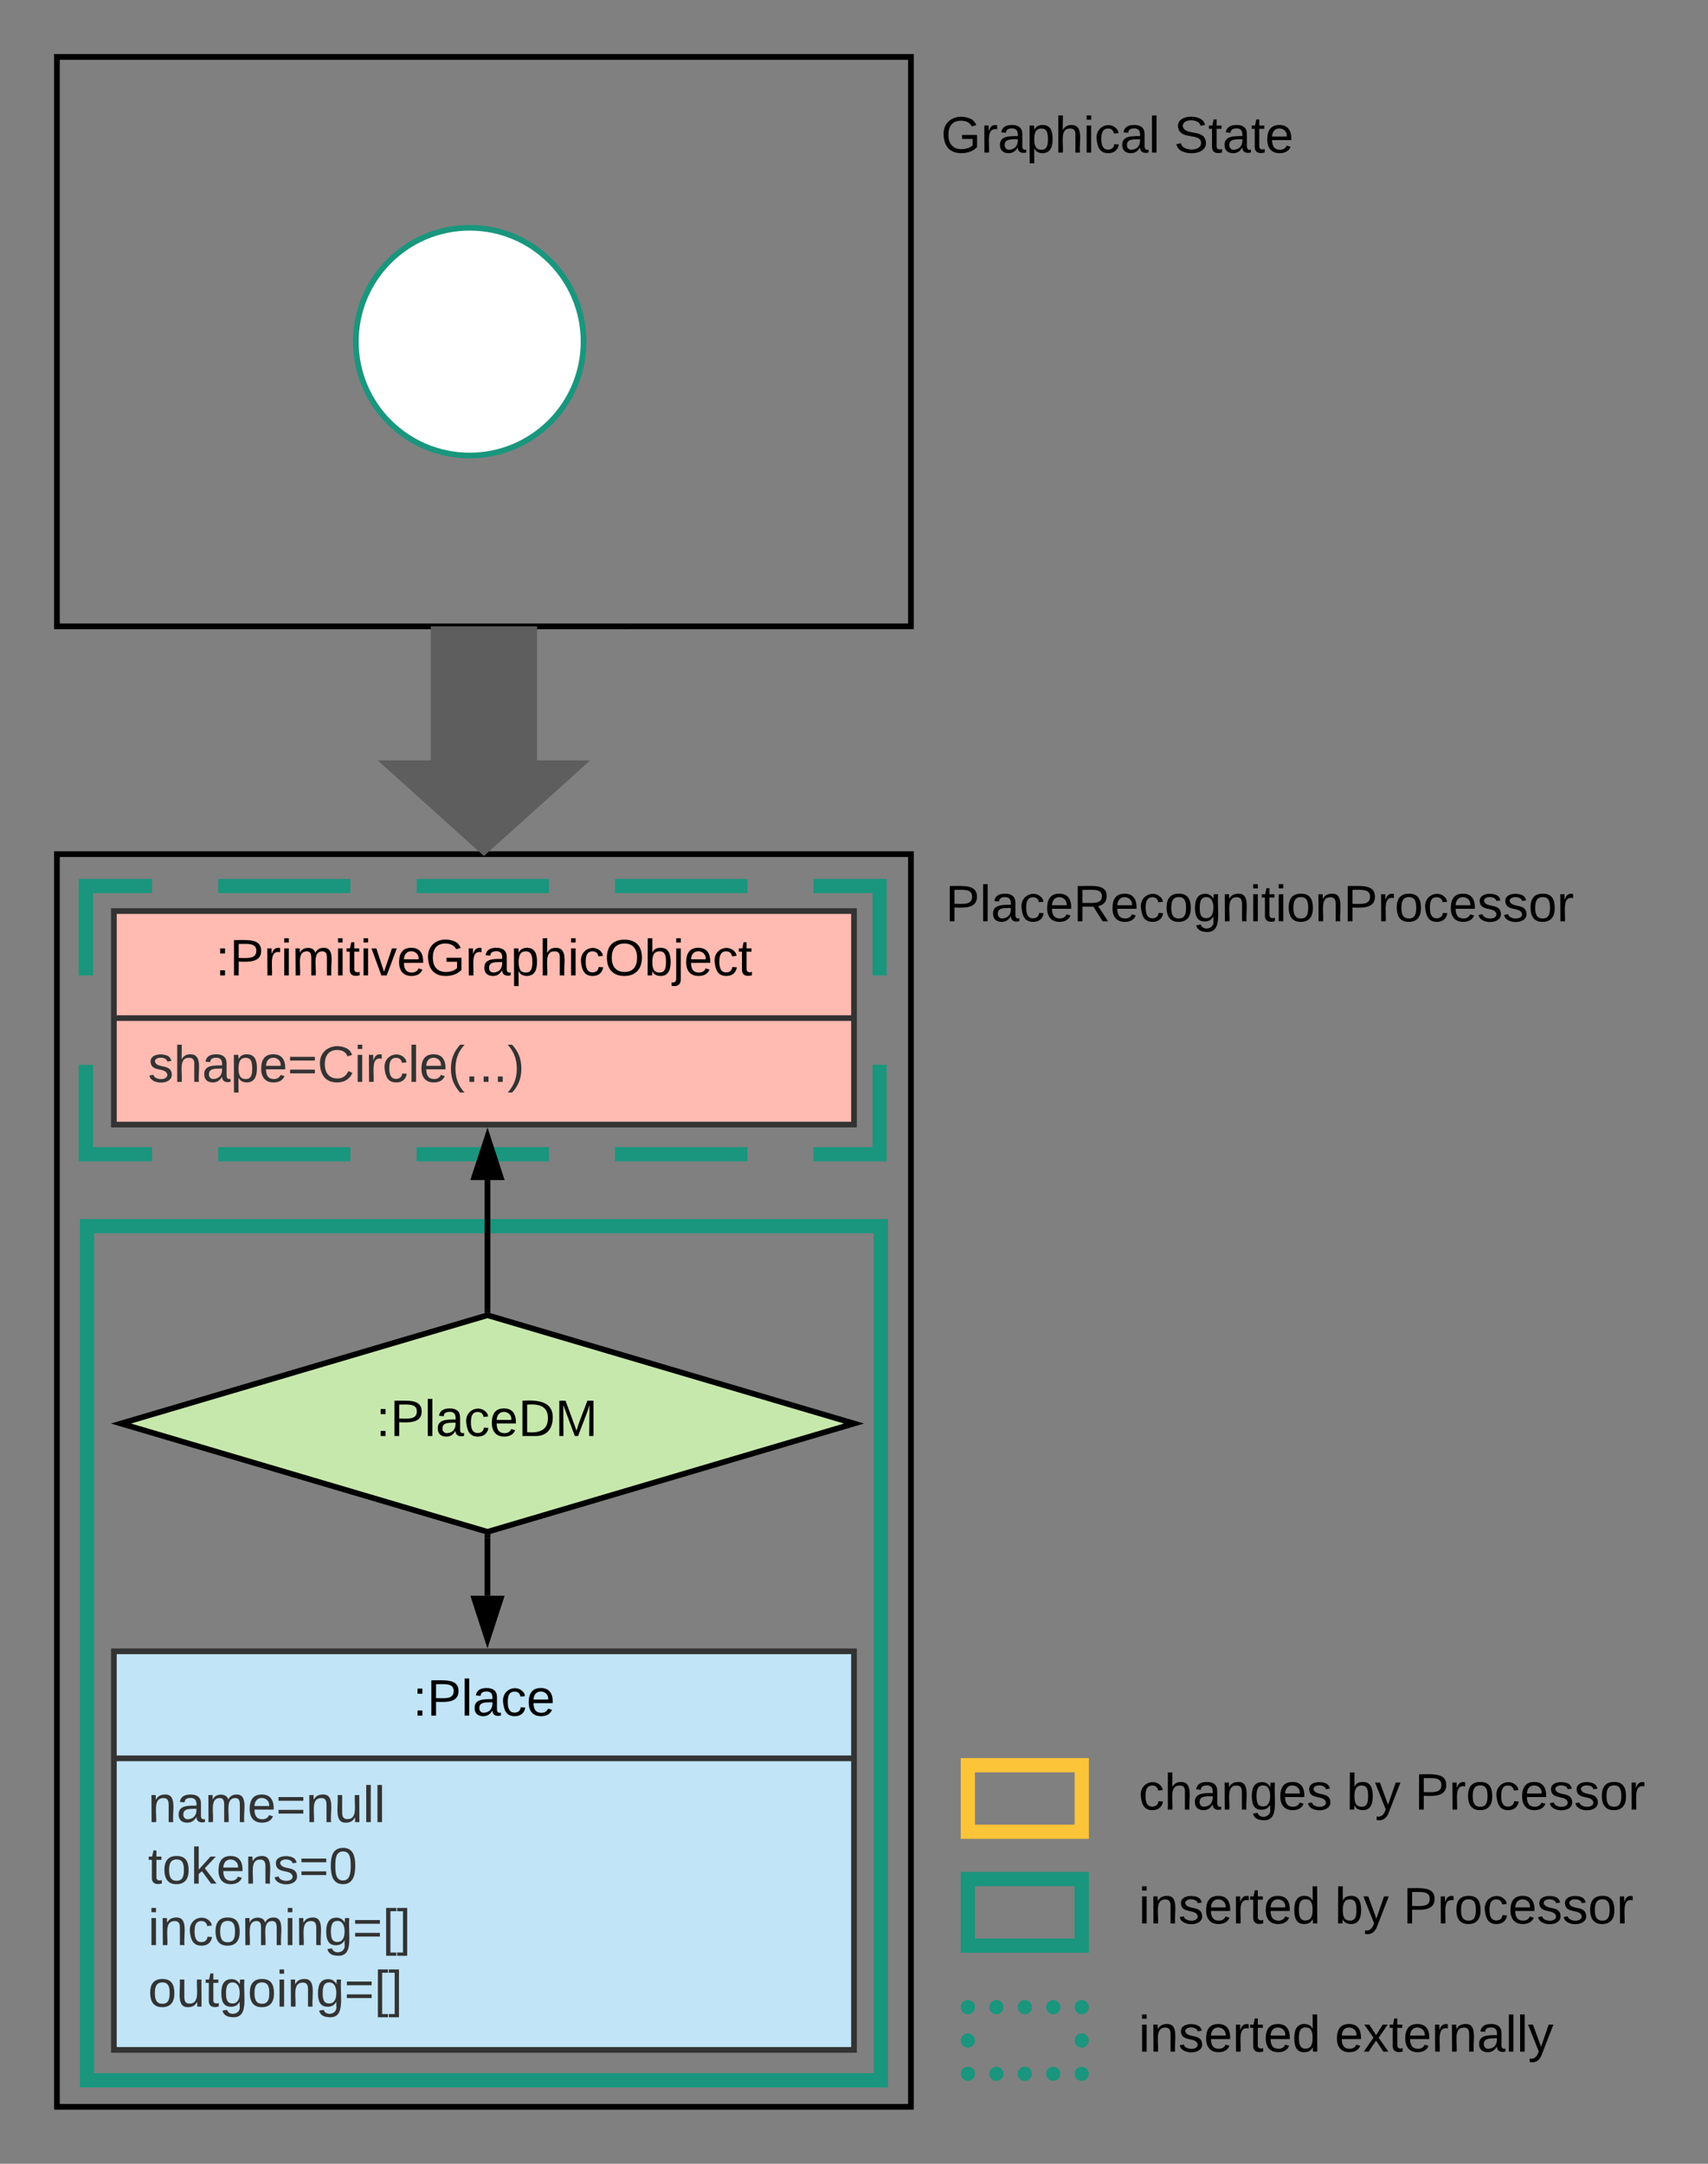 <svg xmlns="http://www.w3.org/2000/svg" xmlns:xlink="http://www.w3.org/1999/xlink" xmlns:lucid="lucid" width="600" height="760"><rect width="100%" height="100%" fill="#808080" stroke="none"/><g transform="translate(-295 -80)" lucid:page-tab-id="0_0"><path d="M315 380h300v440H315z" stroke="#000" stroke-width="2" fill-opacity="0"/><path d="M325.17 391.2H604v94.22H325.17z" fill-opacity="0"/><path d="M371.64 391.2h46.47m23.25 0h46.47m23.24 0h46.47m23.23 0H604v31.4m0 31.4v31.42h-23.24m-23.23 0h-46.47m-23.24 0h-46.47m-23.24 0h-46.46m-23.24 0h-23.23v-31.4m0-31.4V391.2h23.23" stroke="#19967d" stroke-width="5" fill="none"/><path d="M325.58 510.67h278.84v300H325.58z" stroke="#19967d" stroke-width="5" fill-opacity="0"/><path d="M615 100h145v60H615z" fill="none"/><use xlink:href="#a" transform="matrix(1,0,0,1,615,100) translate(10.575 33.6)"/><use xlink:href="#b" transform="matrix(1,0,0,1,615,100) translate(92.425 33.6)"/><path d="M315 100h300v200H315z" stroke="#000" stroke-width="2" fill-opacity="0"/><path d="M500 200c0 22.1-17.9 40-40 40s-40-17.9-40-40 17.9-40 40-40 40 17.9 40 40z" stroke="#19967d" stroke-width="2" fill="#fff"/><path d="M500 180h40v40h-40z" stroke="#000" stroke-opacity="0" stroke-width="2" fill="#fff" fill-opacity="0"/><path d="M335 400h260v75H335z" stroke="#333" stroke-width="2" fill="#ffbbb1"/><path d="M335 437.6h260" stroke="#333" stroke-width="2" fill="none"/><use xlink:href="#c" transform="matrix(1,0,0,1,343,408) translate(27.7 14.6)"/><use xlink:href="#d" transform="matrix(1,0,0,1,347,445.6) translate(0 14.4)"/><path d="M335 660h260v140H335z" stroke="#333" stroke-width="2" fill="#c1e4f7"/><path d="M335 697.6h260" stroke="#333" stroke-width="2" fill="none"/><use xlink:href="#e" transform="matrix(1,0,0,1,343,668) translate(97.025 14.6)"/><use xlink:href="#f" transform="matrix(1,0,0,1,347,705.6) translate(0 14.4)"/><use xlink:href="#g" transform="matrix(1,0,0,1,347,705.6) translate(0 36)"/><use xlink:href="#h" transform="matrix(1,0,0,1,347,705.6) translate(0 57.6)"/><use xlink:href="#i" transform="matrix(1,0,0,1,347,705.6) translate(0 79.2)"/><path d="M466.25 494.5v45.42" stroke="#000" stroke-width="2" fill="none"/><path d="M466.25 479.24l4.64 14.26h-9.3z" stroke="#000" stroke-width="2"/><path d="M467.25 541.2l-1-.28-1 .3v-1.33h2z"/><path d="M466.24 640.5v-20.42" stroke="#000" stroke-width="2" fill="none"/><path d="M466.24 655.76l-4.63-14.26h9.28z" stroke="#000" stroke-width="2"/><path d="M467.25 620.1h-2v-1.3l1 .28 1-.3z"/><path d="M483.67 300v47.07h18.66L465 380.67l-37.33-33.6h18.66V300z" stroke="#000" stroke-opacity="0" stroke-width="2" fill="#5e5e5e"/><path d="M466.25 541.96L595 580l-128.75 38.04L337.5 580z" stroke="#000" stroke-width="2" fill="#c7e8ac"/><use xlink:href="#j" transform="matrix(1,0,0,1,342.5,546.958) translate(84.58 37.431)"/><path d="M615 380h245v40H615z" fill="none"/><use xlink:href="#k" transform="matrix(1,0,0,1,615,380) translate(12.15 23.6)"/><path d="M695 740h180v23.38H695z" fill="none"/><use xlink:href="#l" transform="matrix(1,0,0,1,695,740) translate(0 15.6)"/><use xlink:href="#m" transform="matrix(1,0,0,1,695,740) translate(68.9 15.6)"/><use xlink:href="#n" transform="matrix(1,0,0,1,695,740) translate(92.9 15.6)"/><path d="M635 740h40v23.38h-40z" stroke="#19967d" stroke-width="5" fill-opacity="0"/><path d="M635 785h40v23.4h-40z" fill-opacity="0"/><path d="M637.5 785c0 1.4-1.12 2.5-2.5 2.5s-2.5-1.1-2.5-2.5c0-1.37 1.12-2.5 2.5-2.5s2.5 1.13 2.5 2.5zm10 0c0 1.4-1.12 2.5-2.5 2.5s-2.5-1.1-2.5-2.5c0-1.37 1.12-2.5 2.5-2.5s2.5 1.13 2.5 2.5zm10 0c0 1.4-1.12 2.5-2.5 2.5s-2.5-1.1-2.5-2.5c0-1.37 1.12-2.5 2.5-2.5s2.5 1.13 2.5 2.5zm10 0c0 1.4-1.12 2.5-2.5 2.5s-2.5-1.1-2.5-2.5c0-1.37 1.12-2.5 2.5-2.5s2.5 1.13 2.5 2.5zm10 0c0 1.4-1.12 2.5-2.5 2.5s-2.5-1.1-2.5-2.5c0-1.37 1.12-2.5 2.5-2.5s2.5 1.13 2.5 2.5zm0 11.7c0 1.4-1.12 2.5-2.5 2.5s-2.5-1.1-2.5-2.5c0-1.38 1.12-2.5 2.5-2.5s2.5 1.12 2.5 2.5zm0 11.7c0 1.38-1.12 2.5-2.5 2.5s-2.5-1.12-2.5-2.5 1.12-2.5 2.5-2.5 2.5 1.12 2.5 2.5zm-10 0c0 1.38-1.12 2.5-2.5 2.5s-2.5-1.12-2.5-2.5 1.12-2.5 2.5-2.5 2.5 1.12 2.5 2.5zm-10 0c0 1.38-1.12 2.5-2.5 2.5s-2.5-1.12-2.5-2.5 1.12-2.5 2.5-2.5 2.5 1.12 2.5 2.5zm-10 0c0 1.38-1.12 2.5-2.5 2.5s-2.5-1.12-2.5-2.5 1.12-2.5 2.5-2.5 2.5 1.12 2.5 2.5zm-10 0c0 1.38-1.12 2.5-2.5 2.5s-2.5-1.12-2.5-2.5 1.12-2.5 2.5-2.5 2.5 1.12 2.5 2.5zm0-11.7c0 1.4-1.12 2.5-2.5 2.5s-2.5-1.1-2.5-2.5c0-1.38 1.12-2.5 2.5-2.5s2.5 1.12 2.5 2.5z" fill="#19967d"/><path d="M695 785h180v23.4H695z" fill="none"/><g><use xlink:href="#l" transform="matrix(1,0,0,1,695,785.013) translate(0 15.6)"/><use xlink:href="#o" transform="matrix(1,0,0,1,695,785.013) translate(68.9 15.6)"/></g><path d="M695 700h180v23.38H695z" fill="none"/><g><use xlink:href="#p" transform="matrix(1,0,0,1,695,700) translate(0 15.6)"/><use xlink:href="#m" transform="matrix(1,0,0,1,695,700) translate(73 15.6)"/><use xlink:href="#n" transform="matrix(1,0,0,1,695,700) translate(97 15.6)"/></g><path d="M635 700h40v23.38h-40z" stroke="#fcc438" stroke-width="5" fill-opacity="0"/><defs><path d="M143 4C61 4 22-44 18-125c-5-107 100-154 193-111 17 8 29 25 37 43l-32 9c-13-25-37-40-76-40-61 0-88 39-88 99 0 61 29 100 91 101 35 0 62-11 79-27v-45h-74v-28h105v86C228-13 192 4 143 4" id="q"/><path d="M114-163C36-179 61-72 57 0H25l-1-190h30c1 12-1 29 2 39 6-27 23-49 58-41v29" id="r"/><path d="M141-36C126-15 110 5 73 4 37 3 15-17 15-53c-1-64 63-63 125-63 3-35-9-54-41-54-24 1-41 7-42 31l-33-3c5-37 33-52 76-52 45 0 72 20 72 64v82c-1 20 7 32 28 27v20c-31 9-61-2-59-35zM48-53c0 20 12 33 32 33 41-3 63-29 60-74-43 2-92-5-92 41" id="s"/><path d="M115-194c55 1 70 41 70 98S169 2 115 4C84 4 66-9 55-30l1 105H24l-1-265h31l2 30c10-21 28-34 59-34zm-8 174c40 0 45-34 45-75s-6-73-45-74c-42 0-51 32-51 76 0 43 10 73 51 73" id="t"/><path d="M106-169C34-169 62-67 57 0H25v-261h32l-1 103c12-21 28-36 61-36 89 0 53 116 60 194h-32v-121c2-32-8-49-39-48" id="u"/><path d="M24-231v-30h32v30H24zM24 0v-190h32V0H24" id="v"/><path d="M96-169c-40 0-48 33-48 73s9 75 48 75c24 0 41-14 43-38l32 2c-6 37-31 61-74 61-59 0-76-41-82-99-10-93 101-131 147-64 4 7 5 14 7 22l-32 3c-4-21-16-35-41-35" id="w"/><path d="M24 0v-261h32V0H24" id="x"/><g id="a"><use transform="matrix(0.05,0,0,0.05,0,0)" xlink:href="#q"/><use transform="matrix(0.05,0,0,0.05,14,0)" xlink:href="#r"/><use transform="matrix(0.05,0,0,0.05,19.95,0)" xlink:href="#s"/><use transform="matrix(0.05,0,0,0.05,29.95,0)" xlink:href="#t"/><use transform="matrix(0.05,0,0,0.05,39.95,0)" xlink:href="#u"/><use transform="matrix(0.05,0,0,0.05,49.95,0)" xlink:href="#v"/><use transform="matrix(0.05,0,0,0.05,53.9,0)" xlink:href="#w"/><use transform="matrix(0.05,0,0,0.05,62.9,0)" xlink:href="#s"/><use transform="matrix(0.05,0,0,0.05,72.9,0)" xlink:href="#x"/></g><path d="M185-189c-5-48-123-54-124 2 14 75 158 14 163 119 3 78-121 87-175 55-17-10-28-26-33-46l33-7c5 56 141 63 141-1 0-78-155-14-162-118-5-82 145-84 179-34 5 7 8 16 11 25" id="y"/><path d="M59-47c-2 24 18 29 38 22v24C64 9 27 4 27-40v-127H5v-23h24l9-43h21v43h35v23H59v120" id="z"/><path d="M100-194c63 0 86 42 84 106H49c0 40 14 67 53 68 26 1 43-12 49-29l28 8c-11 28-37 45-77 45C44 4 14-33 15-96c1-61 26-98 85-98zm52 81c6-60-76-77-97-28-3 7-6 17-6 28h103" id="A"/><g id="b"><use transform="matrix(0.05,0,0,0.05,0,0)" xlink:href="#y"/><use transform="matrix(0.05,0,0,0.05,12,0)" xlink:href="#z"/><use transform="matrix(0.05,0,0,0.05,17,0)" xlink:href="#s"/><use transform="matrix(0.05,0,0,0.05,27,0)" xlink:href="#z"/><use transform="matrix(0.05,0,0,0.05,32,0)" xlink:href="#A"/></g><path d="M33-154v-36h34v36H33zM33 0v-36h34V0H33" id="B"/><path d="M30-248c87 1 191-15 191 75 0 78-77 80-158 76V0H30v-248zm33 125c57 0 124 11 124-50 0-59-68-47-124-48v98" id="C"/><path d="M210-169c-67 3-38 105-44 169h-31v-121c0-29-5-50-35-48C34-165 62-65 56 0H25l-1-190h30c1 10-1 24 2 32 10-44 99-50 107 0 11-21 27-35 58-36 85-2 47 119 55 194h-31v-121c0-29-5-49-35-48" id="D"/><path d="M108 0H70L1-190h34L89-25l56-165h34" id="E"/><path d="M140-251c81 0 123 46 123 126C263-46 219 4 140 4 59 4 17-45 17-125s42-126 123-126zm0 227c63 0 89-41 89-101s-29-99-89-99c-61 0-89 39-89 99S79-25 140-24" id="F"/><path d="M115-194c53 0 69 39 70 98 0 66-23 100-70 100C84 3 66-7 56-30L54 0H23l1-261h32v101c10-23 28-34 59-34zm-8 174c40 0 45-34 45-75 0-40-5-75-45-74-42 0-51 32-51 76 0 43 10 73 51 73" id="G"/><path d="M24-231v-30h32v30H24zM-9 49c24 4 33-6 33-30v-209h32V24c2 40-23 58-65 49V49" id="H"/><g id="c"><use transform="matrix(0.05,0,0,0.05,0,0)" xlink:href="#B"/><use transform="matrix(0.05,0,0,0.05,5,0)" xlink:href="#C"/><use transform="matrix(0.05,0,0,0.05,17,0)" xlink:href="#r"/><use transform="matrix(0.05,0,0,0.05,22.95,0)" xlink:href="#v"/><use transform="matrix(0.05,0,0,0.05,26.9,0)" xlink:href="#D"/><use transform="matrix(0.05,0,0,0.05,41.85,0)" xlink:href="#v"/><use transform="matrix(0.05,0,0,0.05,45.8,0)" xlink:href="#z"/><use transform="matrix(0.05,0,0,0.05,50.8,0)" xlink:href="#v"/><use transform="matrix(0.05,0,0,0.05,54.75,0)" xlink:href="#E"/><use transform="matrix(0.05,0,0,0.05,63.75,0)" xlink:href="#A"/><use transform="matrix(0.05,0,0,0.05,73.75,0)" xlink:href="#q"/><use transform="matrix(0.05,0,0,0.05,87.75,0)" xlink:href="#r"/><use transform="matrix(0.05,0,0,0.05,93.7,0)" xlink:href="#s"/><use transform="matrix(0.05,0,0,0.05,103.7,0)" xlink:href="#t"/><use transform="matrix(0.05,0,0,0.05,113.7,0)" xlink:href="#u"/><use transform="matrix(0.05,0,0,0.05,123.7,0)" xlink:href="#v"/><use transform="matrix(0.05,0,0,0.05,127.65,0)" xlink:href="#w"/><use transform="matrix(0.05,0,0,0.05,136.65,0)" xlink:href="#F"/><use transform="matrix(0.05,0,0,0.05,150.65,0)" xlink:href="#G"/><use transform="matrix(0.05,0,0,0.05,160.65,0)" xlink:href="#H"/><use transform="matrix(0.05,0,0,0.05,164.6,0)" xlink:href="#A"/><use transform="matrix(0.05,0,0,0.05,174.6,0)" xlink:href="#w"/><use transform="matrix(0.05,0,0,0.05,183.6,0)" xlink:href="#z"/></g><path fill="#333" d="M135-143c-3-34-86-38-87 0 15 53 115 12 119 90S17 21 10-45l28-5c4 36 97 45 98 0-10-56-113-15-118-90-4-57 82-63 122-42 12 7 21 19 24 35" id="I"/><path fill="#333" d="M106-169C34-169 62-67 57 0H25v-261h32l-1 103c12-21 28-36 61-36 89 0 53 116 60 194h-32v-121c2-32-8-49-39-48" id="J"/><path fill="#333" d="M141-36C126-15 110 5 73 4 37 3 15-17 15-53c-1-64 63-63 125-63 3-35-9-54-41-54-24 1-41 7-42 31l-33-3c5-37 33-52 76-52 45 0 72 20 72 64v82c-1 20 7 32 28 27v20c-31 9-61-2-59-35zM48-53c0 20 12 33 32 33 41-3 63-29 60-74-43 2-92-5-92 41" id="K"/><path fill="#333" d="M115-194c55 1 70 41 70 98S169 2 115 4C84 4 66-9 55-30l1 105H24l-1-265h31l2 30c10-21 28-34 59-34zm-8 174c40 0 45-34 45-75s-6-73-45-74c-42 0-51 32-51 76 0 43 10 73 51 73" id="L"/><path fill="#333" d="M100-194c63 0 86 42 84 106H49c0 40 14 67 53 68 26 1 43-12 49-29l28 8c-11 28-37 45-77 45C44 4 14-33 15-96c1-61 26-98 85-98zm52 81c6-60-76-77-97-28-3 7-6 17-6 28h103" id="M"/><path fill="#333" d="M18-150v-26h174v26H18zm0 90v-26h174v26H18" id="N"/><path fill="#333" d="M212-179c-10-28-35-45-73-45-59 0-87 40-87 99 0 60 29 101 89 101 43 0 62-24 78-52l27 14C228-24 195 4 139 4 59 4 22-46 18-125c-6-104 99-153 187-111 19 9 31 26 39 46" id="O"/><path fill="#333" d="M24-231v-30h32v30H24zM24 0v-190h32V0H24" id="P"/><path fill="#333" d="M114-163C36-179 61-72 57 0H25l-1-190h30c1 12-1 29 2 39 6-27 23-49 58-41v29" id="Q"/><path fill="#333" d="M96-169c-40 0-48 33-48 73s9 75 48 75c24 0 41-14 43-38l32 2c-6 37-31 61-74 61-59 0-76-41-82-99-10-93 101-131 147-64 4 7 5 14 7 22l-32 3c-4-21-16-35-41-35" id="R"/><path fill="#333" d="M24 0v-261h32V0H24" id="S"/><path fill="#333" d="M87 75C49 33 22-17 22-94c0-76 28-126 65-167h31c-38 41-64 92-64 168S80 34 118 75H87" id="T"/><path fill="#333" d="M33 0v-38h34V0H33" id="U"/><path fill="#333" d="M33-261c38 41 65 92 65 168S71 34 33 75H2C39 34 66-17 66-93S39-220 2-261h31" id="V"/><g id="d"><use transform="matrix(0.05,0,0,0.05,0,0)" xlink:href="#I"/><use transform="matrix(0.05,0,0,0.05,9,0)" xlink:href="#J"/><use transform="matrix(0.05,0,0,0.05,19,0)" xlink:href="#K"/><use transform="matrix(0.05,0,0,0.05,29,0)" xlink:href="#L"/><use transform="matrix(0.05,0,0,0.05,39,0)" xlink:href="#M"/><use transform="matrix(0.05,0,0,0.05,49,0)" xlink:href="#N"/><use transform="matrix(0.05,0,0,0.05,59.5,0)" xlink:href="#O"/><use transform="matrix(0.05,0,0,0.05,72.45,0)" xlink:href="#P"/><use transform="matrix(0.05,0,0,0.05,76.4,0)" xlink:href="#Q"/><use transform="matrix(0.05,0,0,0.05,82.35,0)" xlink:href="#R"/><use transform="matrix(0.05,0,0,0.05,91.35,0)" xlink:href="#S"/><use transform="matrix(0.05,0,0,0.05,95.3,0)" xlink:href="#M"/><use transform="matrix(0.05,0,0,0.05,105.3,0)" xlink:href="#T"/><use transform="matrix(0.05,0,0,0.05,111.25,0)" xlink:href="#U"/><use transform="matrix(0.05,0,0,0.05,116.25,0)" xlink:href="#U"/><use transform="matrix(0.05,0,0,0.05,121.25,0)" xlink:href="#U"/><use transform="matrix(0.05,0,0,0.05,126.25,0)" xlink:href="#V"/></g><g id="e"><use transform="matrix(0.05,0,0,0.05,0,0)" xlink:href="#B"/><use transform="matrix(0.05,0,0,0.05,5,0)" xlink:href="#C"/><use transform="matrix(0.05,0,0,0.05,17,0)" xlink:href="#x"/><use transform="matrix(0.05,0,0,0.05,20.95,0)" xlink:href="#s"/><use transform="matrix(0.05,0,0,0.05,30.95,0)" xlink:href="#w"/><use transform="matrix(0.05,0,0,0.05,39.95,0)" xlink:href="#A"/></g><path fill="#333" d="M117-194c89-4 53 116 60 194h-32v-121c0-31-8-49-39-48C34-167 62-67 57 0H25l-1-190h30c1 10-1 24 2 32 11-22 29-35 61-36" id="W"/><path fill="#333" d="M210-169c-67 3-38 105-44 169h-31v-121c0-29-5-50-35-48C34-165 62-65 56 0H25l-1-190h30c1 10-1 24 2 32 10-44 99-50 107 0 11-21 27-35 58-36 85-2 47 119 55 194h-31v-121c0-29-5-49-35-48" id="X"/><path fill="#333" d="M84 4C-5 8 30-112 23-190h32v120c0 31 7 50 39 49 72-2 45-101 50-169h31l1 190h-30c-1-10 1-25-2-33-11 22-28 36-60 37" id="Y"/><g id="f"><use transform="matrix(0.05,0,0,0.05,0,0)" xlink:href="#W"/><use transform="matrix(0.05,0,0,0.05,10,0)" xlink:href="#K"/><use transform="matrix(0.05,0,0,0.05,20,0)" xlink:href="#X"/><use transform="matrix(0.05,0,0,0.05,34.95,0)" xlink:href="#M"/><use transform="matrix(0.05,0,0,0.05,44.95,0)" xlink:href="#N"/><use transform="matrix(0.05,0,0,0.05,55.45,0)" xlink:href="#W"/><use transform="matrix(0.05,0,0,0.05,65.45,0)" xlink:href="#Y"/><use transform="matrix(0.05,0,0,0.05,75.45,0)" xlink:href="#S"/><use transform="matrix(0.05,0,0,0.05,79.4,0)" xlink:href="#S"/></g><path fill="#333" d="M59-47c-2 24 18 29 38 22v24C64 9 27 4 27-40v-127H5v-23h24l9-43h21v43h35v23H59v120" id="Z"/><path fill="#333" d="M100-194c62-1 85 37 85 99 1 63-27 99-86 99S16-35 15-95c0-66 28-99 85-99zM99-20c44 1 53-31 53-75 0-43-8-75-51-75s-53 32-53 75 10 74 51 75" id="aa"/><path fill="#333" d="M143 0L79-87 56-68V0H24v-261h32v163l83-92h37l-77 82L181 0h-38" id="ab"/><path fill="#333" d="M101-251c68 0 85 55 85 127S166 4 100 4C33 4 14-52 14-124c0-73 17-127 87-127zm-1 229c47 0 54-49 54-102s-4-102-53-102c-51 0-55 48-55 102 0 53 5 102 54 102" id="ac"/><g id="g"><use transform="matrix(0.05,0,0,0.05,0,0)" xlink:href="#Z"/><use transform="matrix(0.05,0,0,0.05,5,0)" xlink:href="#aa"/><use transform="matrix(0.05,0,0,0.05,15,0)" xlink:href="#ab"/><use transform="matrix(0.05,0,0,0.05,24,0)" xlink:href="#M"/><use transform="matrix(0.05,0,0,0.05,34,0)" xlink:href="#W"/><use transform="matrix(0.05,0,0,0.05,44,0)" xlink:href="#I"/><use transform="matrix(0.05,0,0,0.05,53,0)" xlink:href="#N"/><use transform="matrix(0.05,0,0,0.05,63.5,0)" xlink:href="#ac"/></g><path fill="#333" d="M177-190C167-65 218 103 67 71c-23-6-38-20-44-43l32-5c15 47 100 32 89-28v-30C133-14 115 1 83 1 29 1 15-40 15-95c0-56 16-97 71-98 29-1 48 16 59 35 1-10 0-23 2-32h30zM94-22c36 0 50-32 50-73 0-42-14-75-50-75-39 0-46 34-46 75s6 73 46 73" id="ad"/><path fill="#333" d="M26 75v-336h71v23H56V52h41v23H26" id="ae"/><path fill="#333" d="M3 75V52h41v-290H3v-23h71V75H3" id="af"/><g id="h"><use transform="matrix(0.05,0,0,0.05,0,0)" xlink:href="#P"/><use transform="matrix(0.05,0,0,0.05,3.95,0)" xlink:href="#W"/><use transform="matrix(0.05,0,0,0.05,13.95,0)" xlink:href="#R"/><use transform="matrix(0.05,0,0,0.05,22.95,0)" xlink:href="#aa"/><use transform="matrix(0.05,0,0,0.05,32.95,0)" xlink:href="#X"/><use transform="matrix(0.05,0,0,0.05,47.9,0)" xlink:href="#P"/><use transform="matrix(0.05,0,0,0.05,51.85,0)" xlink:href="#W"/><use transform="matrix(0.05,0,0,0.05,61.85,0)" xlink:href="#ad"/><use transform="matrix(0.05,0,0,0.05,71.85,0)" xlink:href="#N"/><use transform="matrix(0.05,0,0,0.05,82.35,0)" xlink:href="#ae"/><use transform="matrix(0.05,0,0,0.05,87.35,0)" xlink:href="#af"/></g><g id="i"><use transform="matrix(0.05,0,0,0.05,0,0)" xlink:href="#aa"/><use transform="matrix(0.05,0,0,0.05,10,0)" xlink:href="#Y"/><use transform="matrix(0.05,0,0,0.05,20,0)" xlink:href="#Z"/><use transform="matrix(0.05,0,0,0.05,25,0)" xlink:href="#ad"/><use transform="matrix(0.05,0,0,0.05,35,0)" xlink:href="#aa"/><use transform="matrix(0.05,0,0,0.05,45,0)" xlink:href="#P"/><use transform="matrix(0.05,0,0,0.05,48.95,0)" xlink:href="#W"/><use transform="matrix(0.05,0,0,0.05,58.95,0)" xlink:href="#ad"/><use transform="matrix(0.05,0,0,0.05,68.95,0)" xlink:href="#N"/><use transform="matrix(0.05,0,0,0.05,79.45,0)" xlink:href="#ae"/><use transform="matrix(0.05,0,0,0.05,84.45,0)" xlink:href="#af"/></g><path d="M30-248c118-7 216 8 213 122C240-48 200 0 122 0H30v-248zM63-27c89 8 146-16 146-99s-60-101-146-95v194" id="ag"/><path d="M240 0l2-218c-23 76-54 145-80 218h-23L58-218 59 0H30v-248h44l77 211c21-75 51-140 76-211h43V0h-30" id="ah"/><g id="j"><use transform="matrix(0.05,0,0,0.05,0,0)" xlink:href="#B"/><use transform="matrix(0.05,0,0,0.05,5,0)" xlink:href="#C"/><use transform="matrix(0.05,0,0,0.05,17,0)" xlink:href="#x"/><use transform="matrix(0.05,0,0,0.05,20.95,0)" xlink:href="#s"/><use transform="matrix(0.05,0,0,0.05,30.95,0)" xlink:href="#w"/><use transform="matrix(0.05,0,0,0.05,39.95,0)" xlink:href="#A"/><use transform="matrix(0.05,0,0,0.05,49.95,0)" xlink:href="#ag"/><use transform="matrix(0.05,0,0,0.05,62.9,0)" xlink:href="#ah"/></g><path d="M233-177c-1 41-23 64-60 70L243 0h-38l-65-103H63V0H30v-248c88 3 205-21 203 71zM63-129c60-2 137 13 137-47 0-61-80-42-137-45v92" id="ai"/><path d="M100-194c62-1 85 37 85 99 1 63-27 99-86 99S16-35 15-95c0-66 28-99 85-99zM99-20c44 1 53-31 53-75 0-43-8-75-51-75s-53 32-53 75 10 74 51 75" id="aj"/><path d="M177-190C167-65 218 103 67 71c-23-6-38-20-44-43l32-5c15 47 100 32 89-28v-30C133-14 115 1 83 1 29 1 15-40 15-95c0-56 16-97 71-98 29-1 48 16 59 35 1-10 0-23 2-32h30zM94-22c36 0 50-32 50-73 0-42-14-75-50-75-39 0-46 34-46 75s6 73 46 73" id="ak"/><path d="M117-194c89-4 53 116 60 194h-32v-121c0-31-8-49-39-48C34-167 62-67 57 0H25l-1-190h30c1 10-1 24 2 32 11-22 29-35 61-36" id="al"/><path d="M135-143c-3-34-86-38-87 0 15 53 115 12 119 90S17 21 10-45l28-5c4 36 97 45 98 0-10-56-113-15-118-90-4-57 82-63 122-42 12 7 21 19 24 35" id="am"/><g id="k"><use transform="matrix(0.05,0,0,0.05,0,0)" xlink:href="#C"/><use transform="matrix(0.05,0,0,0.05,12,0)" xlink:href="#x"/><use transform="matrix(0.05,0,0,0.05,15.95,0)" xlink:href="#s"/><use transform="matrix(0.05,0,0,0.05,25.95,0)" xlink:href="#w"/><use transform="matrix(0.05,0,0,0.05,34.95,0)" xlink:href="#A"/><use transform="matrix(0.05,0,0,0.05,44.95,0)" xlink:href="#ai"/><use transform="matrix(0.05,0,0,0.05,57.9,0)" xlink:href="#A"/><use transform="matrix(0.05,0,0,0.05,67.9,0)" xlink:href="#w"/><use transform="matrix(0.05,0,0,0.05,76.9,0)" xlink:href="#aj"/><use transform="matrix(0.05,0,0,0.05,86.9,0)" xlink:href="#ak"/><use transform="matrix(0.05,0,0,0.05,96.9,0)" xlink:href="#al"/><use transform="matrix(0.05,0,0,0.05,106.9,0)" xlink:href="#v"/><use transform="matrix(0.05,0,0,0.05,110.85,0)" xlink:href="#z"/><use transform="matrix(0.05,0,0,0.05,115.85,0)" xlink:href="#v"/><use transform="matrix(0.05,0,0,0.05,119.8,0)" xlink:href="#aj"/><use transform="matrix(0.05,0,0,0.05,129.8,0)" xlink:href="#al"/><use transform="matrix(0.05,0,0,0.05,139.8,0)" xlink:href="#C"/><use transform="matrix(0.05,0,0,0.05,151.8,0)" xlink:href="#r"/><use transform="matrix(0.05,0,0,0.05,157.75,0)" xlink:href="#aj"/><use transform="matrix(0.05,0,0,0.05,167.75,0)" xlink:href="#w"/><use transform="matrix(0.05,0,0,0.05,176.75,0)" xlink:href="#A"/><use transform="matrix(0.05,0,0,0.05,186.75,0)" xlink:href="#am"/><use transform="matrix(0.05,0,0,0.05,195.75,0)" xlink:href="#am"/><use transform="matrix(0.05,0,0,0.05,204.75,0)" xlink:href="#aj"/><use transform="matrix(0.05,0,0,0.05,214.75,0)" xlink:href="#r"/></g><path d="M85-194c31 0 48 13 60 33l-1-100h32l1 261h-30c-2-10 0-23-3-31C134-8 116 4 85 4 32 4 16-35 15-94c0-66 23-100 70-100zm9 24c-40 0-46 34-46 75 0 40 6 74 45 74 42 0 51-32 51-76 0-42-9-74-50-73" id="an"/><g id="l"><use transform="matrix(0.05,0,0,0.05,0,0)" xlink:href="#v"/><use transform="matrix(0.05,0,0,0.05,3.95,0)" xlink:href="#al"/><use transform="matrix(0.05,0,0,0.05,13.95,0)" xlink:href="#am"/><use transform="matrix(0.05,0,0,0.05,22.95,0)" xlink:href="#A"/><use transform="matrix(0.05,0,0,0.05,32.95,0)" xlink:href="#r"/><use transform="matrix(0.05,0,0,0.05,38.9,0)" xlink:href="#z"/><use transform="matrix(0.05,0,0,0.05,43.9,0)" xlink:href="#A"/><use transform="matrix(0.05,0,0,0.05,53.9,0)" xlink:href="#an"/></g><path d="M179-190L93 31C79 59 56 82 12 73V49c39 6 53-20 64-50L1-190h34L92-34l54-156h33" id="ao"/><g id="m"><use transform="matrix(0.05,0,0,0.05,0,0)" xlink:href="#G"/><use transform="matrix(0.05,0,0,0.05,10,0)" xlink:href="#ao"/></g><g id="n"><use transform="matrix(0.05,0,0,0.05,0,0)" xlink:href="#C"/><use transform="matrix(0.05,0,0,0.05,12,0)" xlink:href="#r"/><use transform="matrix(0.05,0,0,0.05,17.95,0)" xlink:href="#aj"/><use transform="matrix(0.05,0,0,0.05,27.95,0)" xlink:href="#w"/><use transform="matrix(0.05,0,0,0.05,36.95,0)" xlink:href="#A"/><use transform="matrix(0.05,0,0,0.05,46.95,0)" xlink:href="#am"/><use transform="matrix(0.05,0,0,0.05,55.95,0)" xlink:href="#am"/><use transform="matrix(0.05,0,0,0.05,64.95,0)" xlink:href="#aj"/><use transform="matrix(0.05,0,0,0.05,74.95,0)" xlink:href="#r"/></g><path d="M141 0L90-78 38 0H4l68-98-65-92h35l48 74 47-74h35l-64 92 68 98h-35" id="ap"/><g id="o"><use transform="matrix(0.05,0,0,0.05,0,0)" xlink:href="#A"/><use transform="matrix(0.05,0,0,0.05,10,0)" xlink:href="#ap"/><use transform="matrix(0.05,0,0,0.05,19,0)" xlink:href="#z"/><use transform="matrix(0.05,0,0,0.05,24,0)" xlink:href="#A"/><use transform="matrix(0.05,0,0,0.05,34,0)" xlink:href="#r"/><use transform="matrix(0.05,0,0,0.05,39.95,0)" xlink:href="#al"/><use transform="matrix(0.05,0,0,0.05,49.95,0)" xlink:href="#s"/><use transform="matrix(0.05,0,0,0.05,59.95,0)" xlink:href="#x"/><use transform="matrix(0.05,0,0,0.05,63.9,0)" xlink:href="#x"/><use transform="matrix(0.05,0,0,0.05,67.85,0)" xlink:href="#ao"/></g><g id="p"><use transform="matrix(0.05,0,0,0.05,0,0)" xlink:href="#w"/><use transform="matrix(0.05,0,0,0.05,9,0)" xlink:href="#u"/><use transform="matrix(0.05,0,0,0.05,19,0)" xlink:href="#s"/><use transform="matrix(0.05,0,0,0.05,29,0)" xlink:href="#al"/><use transform="matrix(0.05,0,0,0.05,39,0)" xlink:href="#ak"/><use transform="matrix(0.05,0,0,0.05,49,0)" xlink:href="#A"/><use transform="matrix(0.05,0,0,0.05,59,0)" xlink:href="#am"/></g></defs></g></svg>